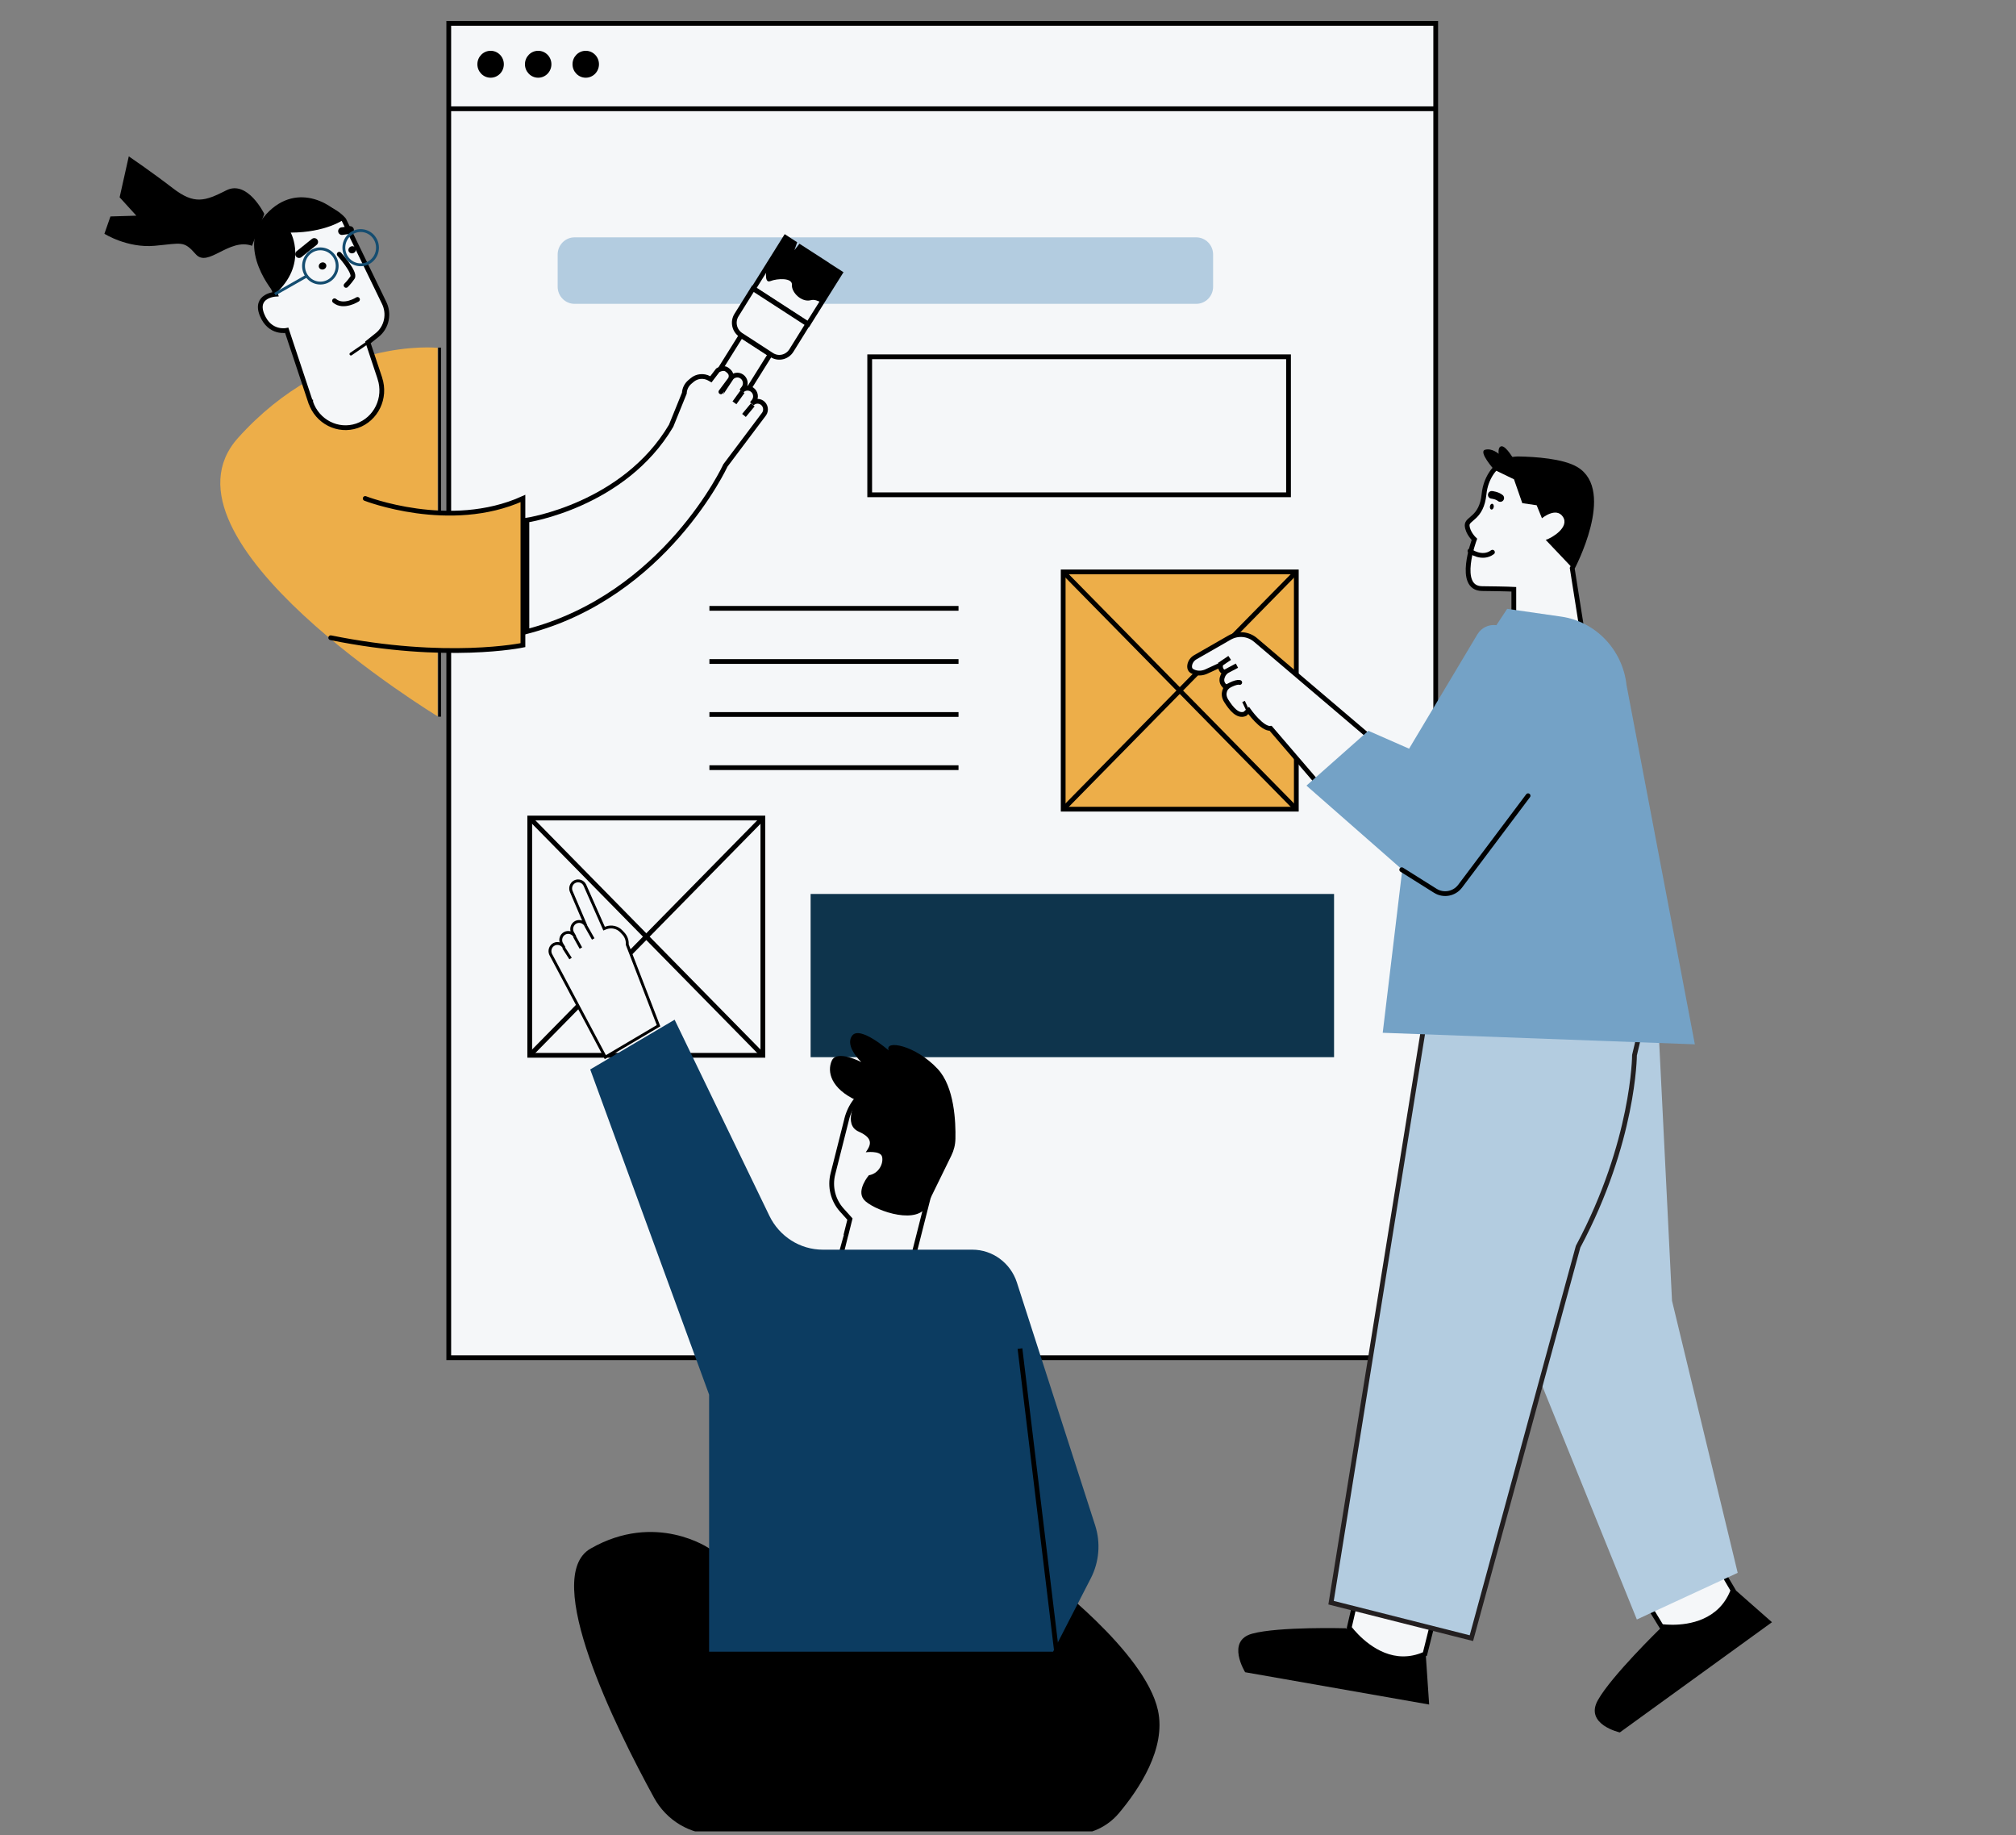 <svg width="256" height="233" viewBox="0 0 256 233" fill="none" xmlns="http://www.w3.org/2000/svg">
<rect x="0" y="0" width="256" height="233" fill="#808080" stroke="none"/>
<g clip-path="url(#clip0_4_472)">
<path d="M182.313 2.966H56.985V172.367H182.313V2.966Z" fill="#F5F7F9" stroke="black" stroke-width="0.605" stroke-miterlimit="10"/>
<path d="M56.99 13.807H182.33" stroke="black" stroke-width="0.605" stroke-miterlimit="10"/>
<path d="M62.3 9.866C63.228 9.866 63.98 9.101 63.98 8.157C63.98 7.213 63.228 6.448 62.3 6.448C61.372 6.448 60.62 7.213 60.62 8.157C60.62 9.101 61.372 9.866 62.3 9.866Z" fill="black"/>
<path d="M68.34 9.866C69.268 9.866 70.02 9.101 70.02 8.157C70.02 7.213 69.268 6.448 68.34 6.448C67.412 6.448 66.66 7.213 66.66 8.157C66.66 9.101 67.412 9.866 68.34 9.866Z" fill="black"/>
<path d="M74.38 9.866C75.308 9.866 76.06 9.101 76.06 8.157C76.06 7.213 75.308 6.448 74.38 6.448C73.452 6.448 72.7 7.213 72.7 8.157C72.7 9.101 73.452 9.866 74.38 9.866Z" fill="black"/>
<path d="M164.612 72.605H135.008V102.727H164.612V72.605Z" fill="#EDAE49" stroke="black" stroke-width="0.605" stroke-miterlimit="10"/>
<path d="M164.606 72.612L135.014 102.721" stroke="black" stroke-width="0.605" stroke-miterlimit="10"/>
<path d="M135.014 72.612L164.606 102.721" stroke="black" stroke-width="0.605" stroke-miterlimit="10"/>
<path d="M96.872 103.852H67.268V133.974H96.872V103.852Z" stroke="black" stroke-width="0.605" stroke-miterlimit="10"/>
<path d="M96.865 103.852L67.273 133.974" stroke="black" stroke-width="0.605" stroke-miterlimit="10"/>
<path d="M67.273 103.852L96.865 133.974" stroke="black" stroke-width="0.605" stroke-miterlimit="10"/>
<path d="M151.909 38.572H72.95C71.773 38.572 70.814 37.595 70.814 36.398V32.308C70.814 31.111 71.773 30.134 72.95 30.134H151.909C153.085 30.134 154.045 31.111 154.045 32.308V36.398C154.045 37.607 153.085 38.572 151.909 38.572Z" fill="#B3CCE0"/>
<path d="M90.084 77.232H121.716" stroke="black" stroke-width="0.605" stroke-miterlimit="10"/>
<path d="M90.084 83.981H121.716" stroke="black" stroke-width="0.605" stroke-miterlimit="10"/>
<path d="M90.084 90.708H121.716" stroke="black" stroke-width="0.605" stroke-miterlimit="10"/>
<path d="M90.084 97.457H121.716" stroke="black" stroke-width="0.605" stroke-miterlimit="10"/>
<path d="M163.622 45.295H110.438V62.816H163.622V45.295Z" stroke="black" stroke-width="0.605" stroke-miterlimit="10"/>
<path d="M169.404 113.492H102.936V134.213H169.404V113.492Z" fill="#0E344C"/>
<path d="M220.391 201.88L225.011 205.946L205.691 219.939C205.691 219.939 201.167 218.926 202.907 215.836C204.647 212.747 210.779 206.789 210.779 206.789L220.391 201.88Z" fill="black"/>
<path d="M212.38 206.557C211.72 206.557 211.216 206.496 210.988 206.472L208.996 203.236L217.672 197.791L220.084 201.881C218.536 205.947 214.6 206.557 212.38 206.557Z" fill="#F5F7F9"/>
<path d="M217.56 198.222L219.732 201.922C218.22 205.695 214.488 206.269 212.364 206.269C211.836 206.269 211.404 206.232 211.152 206.208L209.412 203.351L217.56 198.222ZM217.764 197.38L208.584 203.155L210.804 206.769C210.804 206.769 211.428 206.879 212.376 206.879C214.668 206.879 218.844 206.244 220.416 201.861L217.764 197.38Z" fill="black"/>
<path d="M182.319 122.315L191.895 166.222L207.855 205.599L220.659 199.677L212.319 165.135L210.591 130.312L182.319 122.315Z" fill="#B3CCE0"/>
<path d="M181.059 210.194L181.479 216.397L158.115 212.295C158.115 212.295 155.643 208.314 159.015 207.398C162.387 206.483 170.871 206.715 170.871 206.715L181.059 210.194Z" fill="black"/>
<path d="M178.184 210.586C174.488 210.586 171.812 207.277 171.332 206.642L172.196 202.93L182.108 205.36L180.956 209.988C180.032 210.379 179.108 210.586 178.184 210.586Z" fill="#F5F7F9"/>
<path d="M172.414 203.3L181.738 205.583L180.694 209.759C179.866 210.113 179.026 210.284 178.186 210.284C174.814 210.284 172.294 207.378 171.658 206.572L172.414 203.3ZM171.97 202.555L171.01 206.707C171.01 206.707 173.914 210.895 178.186 210.895C179.134 210.895 180.142 210.687 181.198 210.199L182.47 205.132L171.97 202.555Z" fill="black"/>
<path d="M207.555 133.954L208.875 128.386L182.091 122.318L169.023 203.466L186.843 207.971L200.391 158.276C207.519 144.931 207.555 133.954 207.555 133.954Z" fill="#B3CCE0" stroke="#231F20" stroke-width="0.605" stroke-miterlimit="10" stroke-linecap="round"/>
<path d="M151.801 83.431L156.145 80.94C157.201 80.341 158.509 80.463 159.433 81.245L177.157 96.312L169.789 102.295L161.353 92.466C160.249 92.588 158.557 90.195 158.557 90.195L158.101 90.622C157.177 91.013 156.337 89.963 155.713 88.974C155.089 87.985 155.761 87.277 155.761 87.277C154.561 86.532 155.521 85.409 155.521 85.409C154.837 85.091 154.993 84.42 154.993 84.42L153.193 85.25C152.713 85.47 152.161 85.519 151.657 85.335C151.465 85.262 151.297 85.177 151.189 85.042C151.069 84.883 151.045 84.688 151.069 84.481C151.129 84.041 151.405 83.65 151.801 83.431Z" fill="#F5F7F9" stroke="black" stroke-width="0.605" stroke-miterlimit="10" stroke-linecap="round"/>
<path d="M154.83 84.416L156.15 83.524" stroke="black" stroke-width="0.605" stroke-miterlimit="10"/>
<path d="M155.368 85.41L157.072 84.506" stroke="black" stroke-width="0.605" stroke-miterlimit="10"/>
<path d="M155.614 87.289C155.614 87.289 156.91 86.484 157.426 86.642" stroke="black" stroke-width="0.605" stroke-miterlimit="10" stroke-linecap="round"/>
<path d="M200.115 59.536C204.879 62.319 199.647 72.136 199.647 72.136L200.919 80.183L192.231 78.925V74.81C192.231 74.81 191.499 74.761 188.199 74.725C184.887 74.688 187.227 68.473 187.227 68.473C187.227 68.473 186.363 67.668 186.303 66.715C186.255 65.775 188.139 65.86 188.451 62.722C188.559 61.672 188.907 60.818 189.327 60.158C190.095 58.937 191.451 58.229 192.867 58.254C194.919 58.29 198.387 58.522 200.115 59.536Z" fill="#F5F7F9" stroke="black" stroke-width="0.605" stroke-miterlimit="10" stroke-linecap="round"/>
<path d="M200.135 59.53C198.395 58.517 194.927 58.285 192.887 58.248C192.659 58.248 192.431 58.26 192.215 58.285C192.215 58.285 191.291 56.697 190.727 56.661C190.163 56.624 190.307 57.613 190.307 57.613C190.307 57.613 189.467 56.856 188.579 57.1C187.691 57.344 189.731 59.628 189.731 59.628L192.251 60.849L193.307 63.877L195.131 64.145L195.803 65.794C195.803 65.794 197.603 64.304 198.467 65.611C199.331 66.917 197.111 68.285 196.283 68.541L199.679 72.119C199.679 72.131 204.911 62.314 200.135 59.53Z" fill="black"/>
<path d="M189.68 64.368C189.713 64.165 189.632 63.981 189.5 63.957C189.367 63.932 189.233 64.076 189.2 64.279C189.167 64.481 189.247 64.665 189.38 64.689C189.512 64.714 189.647 64.57 189.68 64.368Z" fill="black"/>
<path d="M189.43 62.823C189.43 62.823 190.126 62.896 190.51 63.226" stroke="black" stroke-width="0.968" stroke-miterlimit="10" stroke-linecap="round"/>
<path d="M186.662 69.948C186.662 69.948 188.186 71.095 189.518 70.106" stroke="black" stroke-width="0.605" stroke-miterlimit="10" stroke-linecap="round"/>
<path d="M178.931 95.048L173.759 92.777L165.899 99.737L178.067 110.408L175.583 131.116L215.219 132.581L206.543 86.977C206.051 82.496 202.643 78.918 198.263 78.284L191.387 77.295L190.019 79.37C189.059 79.236 188.111 79.688 187.607 80.53L178.931 95.048Z" fill="#74A2C6"/>
<path d="M194.042 101.022L185.426 112.487C184.682 113.488 183.302 113.745 182.258 113.086L177.998 110.412" stroke="black" stroke-width="0.605" stroke-miterlimit="10" stroke-linecap="round"/>
<path d="M157.91 89.051L158.45 90.211" stroke="black" stroke-width="0.363" stroke-miterlimit="10"/>
<path d="M55.568 44.157C55.568 44.157 41.816 42.68 30.224 55.598C18.631 68.516 55.568 90.934 55.568 90.934V44.157Z" fill="#EDAE49"/>
<path d="M34.986 37.35L33.593 33.187C33.593 33.187 31.541 28.95 36.353 26.813C41.178 24.677 43.673 27.924 43.673 27.924L48.749 38.388C49.481 39.805 49.121 41.551 47.898 42.528L46.721 43.468L48.233 48.01V48.022C49.062 50.513 47.766 53.211 45.342 54.054C42.917 54.884 40.278 53.541 39.45 51.05V51.038H39.438L36.413 41.941C36.413 41.941 34.266 42.418 33.27 39.963C32.285 37.509 34.986 37.35 34.986 37.35Z" fill="#F5F7F9" stroke="black" stroke-width="0.605" stroke-miterlimit="10" stroke-linecap="round"/>
<path d="M43.081 32.275C43.081 32.275 45.193 34.62 44.761 35.242C44.329 35.865 43.945 36.231 43.945 36.231" stroke="black" stroke-width="0.605" stroke-miterlimit="10" stroke-linecap="round"/>
<path d="M41.112 34.187C41.363 34.093 41.499 33.829 41.416 33.596C41.332 33.363 41.059 33.25 40.808 33.343C40.556 33.436 40.42 33.701 40.504 33.934C40.587 34.166 40.86 34.28 41.112 34.187Z" fill="black"/>
<path d="M44.871 32.133C45.123 32.04 45.259 31.776 45.175 31.543C45.091 31.31 44.819 31.196 44.567 31.29C44.316 31.383 44.179 31.647 44.263 31.88C44.347 32.113 44.62 32.226 44.871 32.133Z" fill="black"/>
<path d="M39.906 30.714L37.974 32.265" stroke="black" stroke-width="0.968" stroke-miterlimit="10" stroke-linecap="round"/>
<path d="M44.456 29.196L43.424 29.343" stroke="black" stroke-width="0.968" stroke-miterlimit="10" stroke-linecap="round"/>
<path d="M45.397 38.014C45.397 38.014 43.621 39.15 42.481 38.185" stroke="black" stroke-width="0.605" stroke-miterlimit="10" stroke-linecap="round"/>
<path d="M47.035 43.25L44.563 44.947" stroke="black" stroke-width="0.363" stroke-miterlimit="10" stroke-linecap="round"/>
<path d="M40.68 35.938C41.86 35.938 42.816 34.965 42.816 33.765C42.816 32.565 41.86 31.591 40.68 31.591C39.5 31.591 38.544 32.565 38.544 33.765C38.544 34.965 39.5 35.938 40.68 35.938Z" stroke="#154D70" stroke-width="0.363" stroke-miterlimit="10"/>
<path d="M45.8 33.618C46.98 33.618 47.936 32.645 47.936 31.445C47.936 30.245 46.98 29.271 45.8 29.271C44.62 29.271 43.664 30.245 43.664 31.445C43.664 32.645 44.62 33.618 45.8 33.618Z" stroke="#154D70" stroke-width="0.363" stroke-miterlimit="10"/>
<path d="M36.918 29.529C36.918 29.529 39.126 33.571 34.926 37.331C34.926 37.331 29.766 31.544 33.822 27.173C37.878 22.801 42.774 26.269 43.614 27.893C43.626 27.893 41.37 29.517 36.918 29.529Z" fill="black"/>
<path d="M33.562 27.161C33.562 27.161 31.438 22.79 28.726 24.17C26.014 25.55 24.67 25.989 21.958 23.901C19.246 21.814 16.354 19.848 16.354 19.848L15.19 25.049L17.314 27.381L14.026 27.479L13.258 29.677C13.258 29.677 16.162 31.52 19.642 31.203C23.122 30.886 23.314 30.519 24.862 32.277C26.41 34.036 29.098 30.153 32.002 31.203L33.562 27.161Z" fill="black"/>
<path d="M38.892 35.071L34.908 37.342" stroke="#154D70" stroke-width="0.363" stroke-miterlimit="10"/>
<path d="M46.376 63.283C46.376 63.283 57.128 67.484 66.404 63.283V81.904C66.404 81.904 56.768 83.955 41.996 80.963" fill="#EDAE49"/>
<path d="M46.376 63.283C46.376 63.283 57.128 67.484 66.404 63.283V81.904C66.404 81.904 56.768 83.955 41.996 80.963" stroke="black" stroke-width="0.605" stroke-miterlimit="10" stroke-linecap="round"/>
<path d="M94.108 42.602L90.196 48.854C89.548 49.892 89.848 51.272 90.868 51.931C91.888 52.59 93.244 52.285 93.892 51.247L97.804 44.996L94.108 42.602Z" fill="#F5F7F9" stroke="black" stroke-width="0.605" stroke-miterlimit="10" stroke-linecap="round"/>
<path d="M95.682 36.63L99.738 30.146L100.866 30.879L99.99 33.419L101.586 31.343L104.874 33.467L103.614 35.909L105.066 33.602L106.698 34.652L102.63 41.135L95.682 36.63Z" fill="#F5F7F9" stroke="black" stroke-width="0.605" stroke-miterlimit="10"/>
<path d="M102.577 41.15L95.617 36.644L93.529 39.99C92.989 40.844 93.241 41.98 94.081 42.529L97.993 45.069C98.833 45.619 99.949 45.362 100.489 44.508L102.577 41.15Z" fill="#F5F7F9" stroke="black" stroke-width="0.605" stroke-miterlimit="10" stroke-linecap="round"/>
<path d="M103.635 35.909L104.883 33.48L101.595 31.355L99.987 33.431L100.863 30.891L99.735 30.158L97.383 33.907C97.383 33.907 96.927 36.044 97.815 35.69C98.703 35.336 100.647 35.238 100.563 36.178C100.491 37.118 101.799 38.437 102.975 38.107C103.383 37.997 103.875 38.168 104.331 38.437L106.695 34.664L105.063 33.602L103.635 35.909Z" fill="black"/>
<path d="M92.78 48.084C93.092 47.608 93.716 47.473 94.184 47.791C94.652 48.108 94.784 48.743 94.472 49.219L94.16 49.635C94.484 49.256 95.048 49.171 95.48 49.451C95.948 49.769 96.08 50.404 95.768 50.88L95.48 51.246C95.816 50.904 96.344 50.843 96.752 51.112C97.22 51.429 97.352 52.064 97.04 52.541L92.12 59.085C92.12 59.085 84.488 75.617 66.908 80.172V66.033C66.908 66.033 79.22 64.201 85.22 54.055L86.9 49.915C86.924 49.354 87.188 48.841 87.608 48.487L87.896 48.243C88.496 47.742 89.336 47.657 90.032 48.023L90.272 48.157L91.148 47.009C91.148 47.009 91.82 46.582 92.288 46.912C92.756 47.241 92.948 47.547 92.78 48.084L91.544 49.745Z" fill="#F5F7F9"/>
<path d="M92.78 48.084C93.092 47.608 93.716 47.473 94.184 47.791C94.652 48.108 94.784 48.743 94.472 49.219L94.16 49.635C94.484 49.256 95.048 49.171 95.48 49.451C95.948 49.769 96.08 50.404 95.768 50.88L95.48 51.246C95.816 50.904 96.344 50.843 96.752 51.112C97.22 51.429 97.352 52.064 97.04 52.541L92.12 59.085C92.12 59.085 84.488 75.617 66.908 80.172V66.033C66.908 66.033 79.22 64.201 85.22 54.055L86.9 49.915C86.924 49.354 87.188 48.841 87.608 48.487L87.896 48.243C88.496 47.742 89.336 47.657 90.032 48.023L90.272 48.157L91.148 47.009C91.148 47.009 91.82 46.582 92.288 46.912C92.756 47.241 92.948 47.547 92.78 48.084ZM92.78 48.084L91.544 49.745" stroke="black" stroke-width="0.605" stroke-miterlimit="10" stroke-linecap="round"/>
<path d="M95.588 51.397L94.472 52.74" stroke="black" stroke-width="0.605" stroke-miterlimit="10"/>
<path d="M94.296 49.712L93.264 51.14" stroke="black" stroke-width="0.605" stroke-miterlimit="10"/>
<path d="M55.819 44.13V65.07" stroke="black" stroke-width="0.363" stroke-miterlimit="10"/>
<path d="M55.819 82.595V90.984" stroke="black" stroke-width="0.363" stroke-miterlimit="10"/>
<path d="M90.099 196.601C90.099 196.601 83.283 191.851 74.991 196.601C68.703 200.203 78.147 219.275 83.055 228.237C84.639 231.118 87.627 232.901 90.867 232.901H136.287C138.519 232.901 140.631 231.912 142.083 230.19C144.651 227.138 148.107 221.961 147.039 217.126C145.395 209.629 132.591 200.08 132.591 200.08L90.099 196.601Z" fill="black"/>
<path d="M118.488 149.627L115.572 161.129C115.572 161.129 114.012 164.438 109.86 163.278C105.708 162.118 106.896 158.846 106.896 158.846C106.896 158.821 107.4 156.843 107.412 156.831L107.928 154.768L106.896 153.62C105.78 152.387 105.348 150.653 105.768 149.017L107.484 142.228C107.496 142.179 107.508 142.13 107.52 142.069C108.384 138.65 111.828 136.599 115.188 137.527C118.488 138.443 120.42 141.947 119.568 145.317L119.328 146.269L118.488 149.627Z" fill="#F5F7F9" stroke="black" stroke-width="0.605" stroke-miterlimit="10" stroke-linecap="round"/>
<path d="M108.723 139.68C108.723 139.68 106.995 142.757 109.035 143.66C111.087 144.564 110.487 145.492 109.935 146.285C109.935 146.285 111.771 146.041 111.999 146.823C112.227 147.604 111.663 148.984 110.331 149.204C110.331 149.204 108.711 151.096 109.695 152.293C110.667 153.489 115.959 155.528 117.555 153.343L120.807 146.701C121.131 146.041 121.311 145.321 121.323 144.576C121.371 142.451 121.203 137.995 119.079 135.712C116.223 132.647 112.275 131.975 112.851 133.355C112.851 133.355 109.179 130.144 108.207 131.487C107.223 132.818 109.371 134.832 109.371 134.832C109.371 134.832 106.275 133.221 105.627 134.649C104.979 136.078 105.555 138.215 108.723 139.68Z" fill="black"/>
<path d="M104.481 158.651H123.477C126.045 158.651 128.325 160.336 129.129 162.815L139.065 193.645C139.785 195.868 139.581 198.297 138.513 200.373L133.725 209.689H90.045V177.052L74.949 135.77L85.665 129.457L97.701 154.354C98.973 156.979 101.601 158.651 104.481 158.651Z" fill="#0C3C61"/>
<path d="M129.521 171.207L134.177 209.742" stroke="black" stroke-width="0.605" stroke-miterlimit="10"/>
<path d="M76.868 134.21L69.932 121.17C69.704 120.694 69.896 120.108 70.364 119.876C70.832 119.644 71.408 119.839 71.636 120.315L71.3 119.766C71.072 119.29 71.264 118.704 71.732 118.472C72.2 118.24 72.776 118.435 73.004 118.911L72.692 118.374C72.464 117.898 72.656 117.312 73.124 117.08C73.592 116.848 74.168 117.043 74.396 117.519L72.56 113.221C72.332 112.745 72.524 112.159 72.992 111.927C73.46 111.695 74.036 111.89 74.264 112.367L76.712 117.898L76.952 117.8C77.636 117.544 78.404 117.715 78.908 118.252L79.148 118.508C79.508 118.887 79.688 119.4 79.652 119.925L83.624 130.218L76.868 134.21Z" fill="#F5F7F9" stroke="black" stroke-width="0.363" stroke-miterlimit="10" stroke-linecap="round"/>
<path d="M71.565 120.31L72.453 121.69" stroke="black" stroke-width="0.363" stroke-miterlimit="10"/>
<path d="M72.958 118.908L73.762 120.361" stroke="black" stroke-width="0.363" stroke-miterlimit="10"/>
<path d="M74.37 117.509L75.33 119.206" stroke="black" stroke-width="0.363" stroke-miterlimit="10"/>
</g>
<defs>
<clipPath id="clip0_4_472">
<rect width="256" height="232" fill="white" transform="translate(0 0.5)"/>
</clipPath>
</defs>
</svg>

